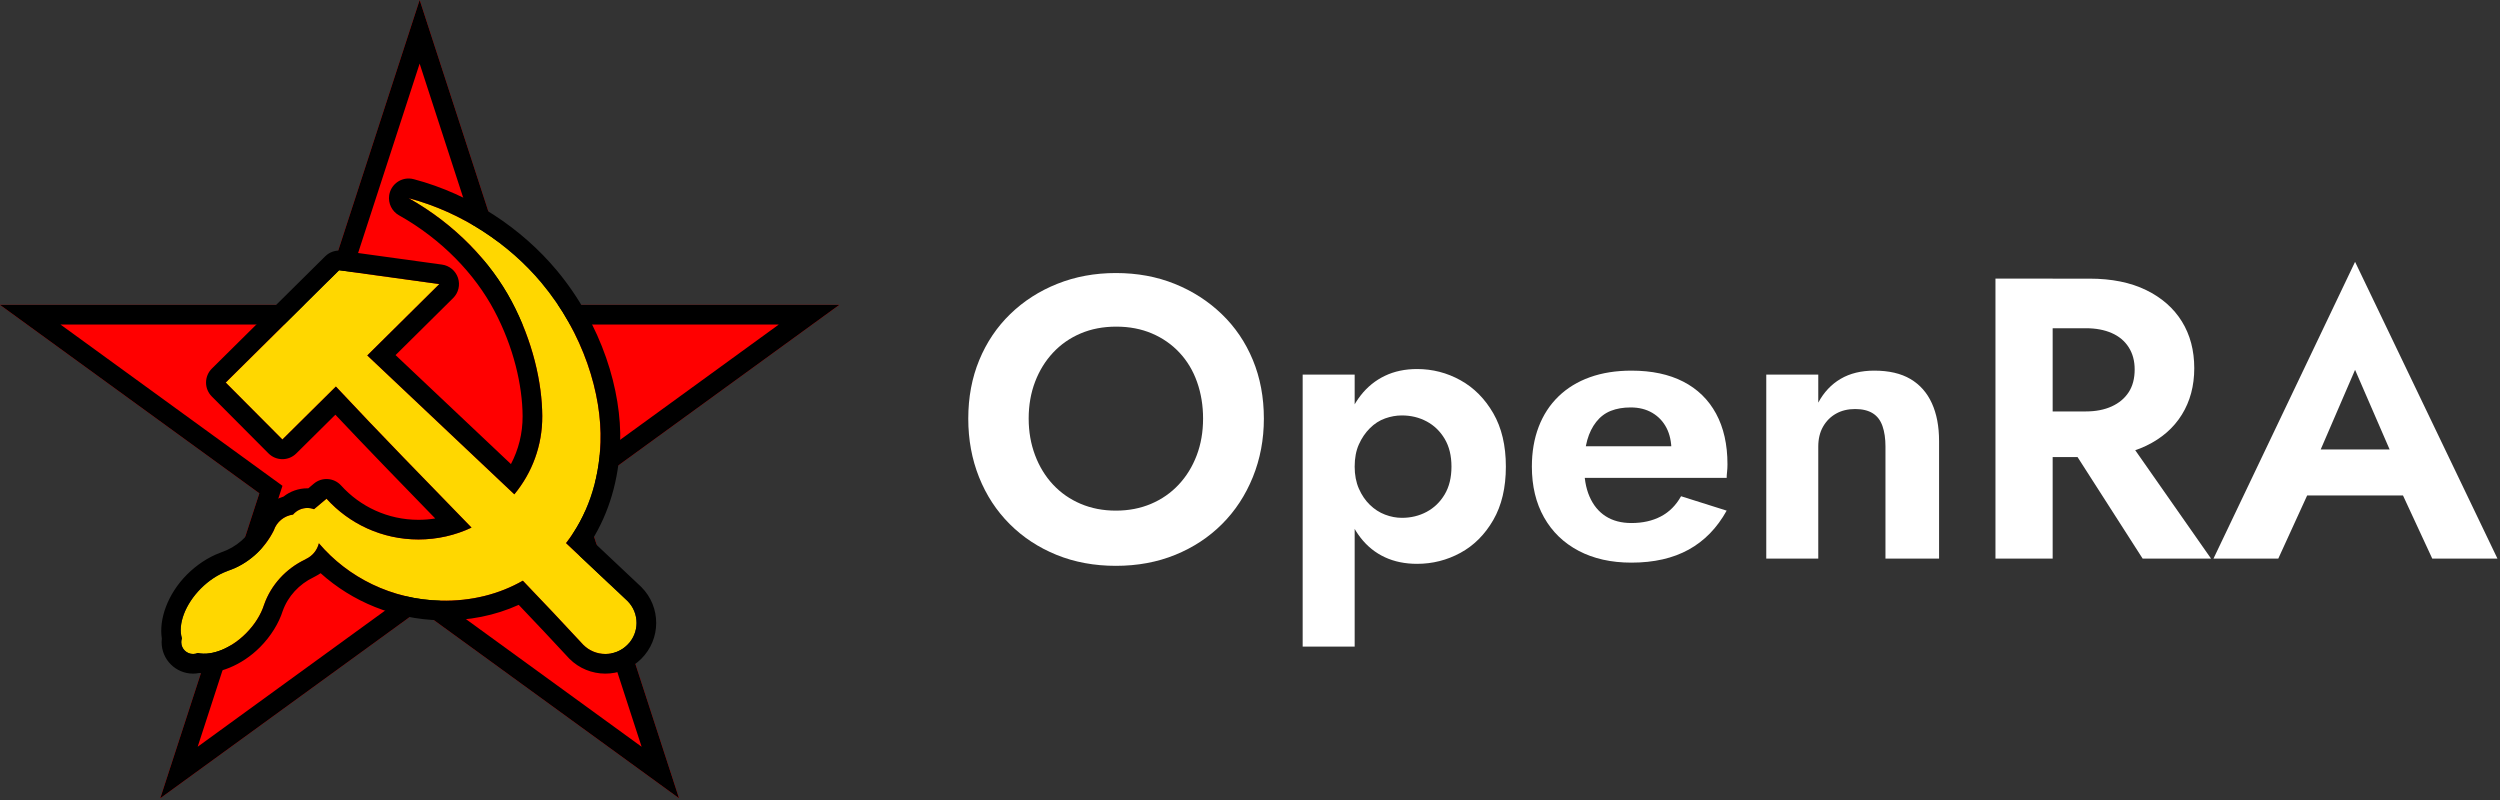 <?xml version="1.0" encoding="UTF-8" standalone="no"?><!DOCTYPE svg PUBLIC "-//W3C//DTD SVG 1.1//EN" "http://www.w3.org/Graphics/SVG/1.1/DTD/svg11.dtd"><svg width="100%" height="100%" viewBox="0 0 150 48" version="1.1" xmlns="http://www.w3.org/2000/svg" xmlns:xlink="http://www.w3.org/1999/xlink" xml:space="preserve" xmlns:serif="http://www.serif.com/" style="fill-rule:evenodd;clip-rule:evenodd;stroke-linejoin:round;stroke-miterlimit:2;"><rect x="0" y="0" width="150" height="48" fill="#333333" stroke="none"/><path id="star" d="M25.179,0l-5.944,18.293l-19.235,0l15.561,11.306l-5.944,18.294l15.562,-11.306l15.561,11.306l-5.944,-18.294l15.561,-11.306l-19.234,0l-5.944,-18.293Z" style="fill:#f00;fill-rule:nonzero;"/><path d="M25.179,0l-5.944,18.293l-19.235,0l15.561,11.306l-5.944,18.294l15.562,-11.306l15.561,11.306l-5.944,-18.294l15.561,-11.306l-19.234,0l-5.944,-18.293Zm-5.087,19.473l-16.462,0l13.318,9.676l-5.087,15.656l13.318,-9.676l13.318,9.676l-5.087,-15.656l13.317,-9.676l-16.461,0l-5.087,-15.656l-5.087,15.656Z"/><path id="hammer-and-sickle" d="M24.518,11.89l0,0l0,0l0,0c3.207,0.845 6.039,2.764 7.97,5.075c2.528,3.023 3.637,6.71 3.543,9.569c-0.078,2.378 -0.828,4.453 -2.068,6.052c1.229,1.159 2.458,2.317 3.686,3.473c0.728,0.731 0.724,1.912 -0.009,2.638c-0.732,0.726 -1.916,0.722 -2.644,-0.009c-1.194,-1.293 -2.405,-2.572 -3.626,-3.846c-1.419,0.811 -3.095,1.241 -4.928,1.198c-2.934,-0.069 -5.559,-1.384 -7.309,-3.443c-0.1,0.411 -0.38,0.756 -0.762,0.938c-0.02,0.014 -0.042,0.027 -0.069,0.04c-1.141,0.546 -2.039,1.517 -2.457,2.708c-0.188,0.595 -0.57,1.202 -1.08,1.715c-0.899,0.902 -2.049,1.371 -2.895,1.18c-0.09,0.04 -0.187,0.06 -0.285,0.061c-0.392,0 -0.709,-0.317 -0.709,-0.708c0,-0.077 0.013,-0.154 0.039,-0.228c-0.258,-0.846 0.2,-2.051 1.136,-2.993c0.474,-0.475 1.03,-0.841 1.586,-1.044c0.01,-0.005 0.02,-0.01 0.031,-0.014c1.201,-0.406 2.193,-1.294 2.758,-2.425c0.171,-0.512 0.619,-0.882 1.156,-0.952c0.213,-0.251 0.526,-0.396 0.856,-0.396c0.138,0 0.274,0.025 0.402,0.074l0.752,-0.631c1.359,1.502 3.327,2.446 5.516,2.446c1.138,0 2.218,-0.255 3.184,-0.711c-2.728,-2.809 -5.469,-5.608 -8.139,-8.464l-3.209,3.178l-3.402,-3.417l6.804,-6.74l6.014,0.831l-4.323,4.282c2.939,2.774 5.882,5.555 8.823,8.332c1.056,-1.279 1.687,-2.915 1.676,-4.699c-0.011,-1.996 -0.57,-4.492 -1.84,-6.883c-1.254,-2.358 -3.379,-4.615 -6.178,-6.187Z" style="fill:#ffd700;fill-rule:nonzero;"/><path d="M23.938,12.917c-0.418,-0.235 -0.661,-0.711 -0.586,-1.205c0.091,-0.595 0.614,-1.026 1.216,-1.001l0,0c0.086,0.004 0.171,0.017 0.254,0.04l-0.003,-0.002l0.004,0.001c3.447,0.91 6.493,2.973 8.57,5.458c2.736,3.273 3.918,7.27 3.817,10.365c-0.073,2.229 -0.684,4.216 -1.7,5.851l2.948,2.776l0.027,0.027c1.189,1.194 1.182,3.122 -0.015,4.308c-1.194,1.183 -3.124,1.176 -4.31,-0.015l-0.03,-0.032c-0.992,-1.073 -1.996,-2.138 -3.007,-3.197c-1.405,0.637 -2.995,0.968 -4.709,0.928c-2.764,-0.065 -5.281,-1.12 -7.177,-2.827c-0.091,0.063 -0.186,0.12 -0.285,0.171c-0.043,0.026 -0.089,0.051 -0.141,0.076c-0.859,0.411 -1.539,1.138 -1.853,2.035l0.012,-0.036c-0.239,0.759 -0.718,1.538 -1.369,2.193c-1.11,1.113 -2.535,1.651 -3.651,1.55c-0.119,0.025 -0.241,0.037 -0.365,0.037c-1.044,0 -1.888,-0.845 -1.888,-1.886l0.013,-0.221c-0.18,-1.141 0.335,-2.656 1.506,-3.835c0.587,-0.587 1.277,-1.038 1.965,-1.299c0.035,-0.015 0.071,-0.03 0.109,-0.043c0.888,-0.3 1.622,-0.95 2.053,-1.779c0.285,-0.755 0.905,-1.328 1.668,-1.559c0.402,-0.319 0.905,-0.497 1.428,-0.497l0.058,0.002l0.336,-0.283c0.486,-0.408 1.207,-0.358 1.633,0.112c1.144,1.265 2.8,2.059 4.642,2.059c0.342,0 0.678,-0.027 1.006,-0.081c-2.009,-2.065 -4.017,-4.132 -5.991,-6.225l-2.348,2.326c-0.462,0.458 -1.208,0.455 -1.666,-0.006l-3.403,-3.417c-0.221,-0.222 -0.345,-0.523 -0.343,-0.836c0.001,-0.314 0.126,-0.614 0.349,-0.834l6.804,-6.74c0.261,-0.258 0.627,-0.38 0.991,-0.33l6.014,0.83c0.445,0.062 0.816,0.37 0.958,0.796c0.142,0.426 0.03,0.895 -0.289,1.211l-3.456,3.423l6.923,6.539c0.452,-0.86 0.706,-1.84 0.7,-2.879c-0.011,-1.837 -0.533,-4.134 -1.703,-6.335c-1.158,-2.18 -3.127,-4.26 -5.713,-5.713l-0.003,-0.001Zm6.758,5.16c-1.254,-2.358 -3.379,-4.615 -6.178,-6.187c3.207,0.845 6.039,2.764 7.97,5.075c2.528,3.023 3.637,6.71 3.543,9.569c-0.078,2.378 -0.828,4.453 -2.068,6.052c1.229,1.159 2.458,2.317 3.686,3.473c0.728,0.731 0.724,1.912 -0.009,2.638c-0.732,0.726 -1.916,0.722 -2.644,-0.009c-1.194,-1.293 -2.405,-2.572 -3.626,-3.846c-1.419,0.811 -3.095,1.241 -4.928,1.198c-2.934,-0.069 -5.559,-1.384 -7.309,-3.443c-0.1,0.411 -0.38,0.756 -0.762,0.938c-0.02,0.014 -0.042,0.027 -0.069,0.04c-1.141,0.546 -2.039,1.517 -2.457,2.708c-0.188,0.595 -0.57,1.202 -1.08,1.715c-0.899,0.902 -2.049,1.371 -2.895,1.18c-0.09,0.04 -0.187,0.06 -0.285,0.061c-0.392,0 -0.709,-0.317 -0.709,-0.708c0,-0.077 0.013,-0.154 0.039,-0.228c-0.258,-0.846 0.2,-2.051 1.136,-2.993c0.474,-0.475 1.03,-0.841 1.586,-1.044c0.01,-0.005 0.02,-0.01 0.031,-0.014c1.201,-0.406 2.193,-1.294 2.758,-2.425c0.171,-0.512 0.619,-0.882 1.156,-0.952c0.213,-0.251 0.526,-0.396 0.856,-0.396c0.138,0 0.274,0.025 0.402,0.074l0.752,-0.631c1.359,1.502 3.327,2.446 5.516,2.446c1.138,0 2.218,-0.255 3.184,-0.711c-2.728,-2.809 -5.469,-5.608 -8.139,-8.464l-3.209,3.178l-3.402,-3.417l6.804,-6.74l6.014,0.831l-4.323,4.282c2.939,2.774 5.882,5.555 8.823,8.332c1.056,-1.279 1.687,-2.915 1.676,-4.699c-0.011,-1.996 -0.57,-4.492 -1.84,-6.883Z"/><g id="openra-text"><path d="M61.72,25.118c0,-0.8 0.128,-1.536 0.384,-2.208c0.256,-0.672 0.616,-1.256 1.08,-1.752c0.464,-0.496 1.016,-0.88 1.656,-1.152c0.64,-0.272 1.352,-0.408 2.136,-0.408c0.784,0 1.496,0.136 2.136,0.408c0.64,0.272 1.192,0.656 1.656,1.152c0.464,0.496 0.816,1.084 1.056,1.764c0.24,0.68 0.36,1.412 0.36,2.196c0,0.8 -0.128,1.536 -0.384,2.208c-0.256,0.672 -0.616,1.256 -1.08,1.752c-0.464,0.496 -1.016,0.88 -1.656,1.152c-0.64,0.272 -1.344,0.408 -2.112,0.408c-0.768,0 -1.472,-0.136 -2.112,-0.408c-0.64,-0.272 -1.192,-0.656 -1.656,-1.152c-0.464,-0.496 -0.824,-1.084 -1.08,-1.764c-0.256,-0.68 -0.384,-1.412 -0.384,-2.196Zm-3.624,0c0,1.264 0.216,2.436 0.648,3.516c0.432,1.08 1.044,2.016 1.836,2.808c0.792,0.792 1.728,1.408 2.808,1.848c1.08,0.44 2.268,0.66 3.564,0.66c1.296,0 2.484,-0.22 3.564,-0.66c1.08,-0.44 2.016,-1.056 2.808,-1.848c0.792,-0.792 1.408,-1.732 1.848,-2.82c0.44,-1.088 0.66,-2.256 0.66,-3.504c0,-1.28 -0.22,-2.452 -0.66,-3.516c-0.44,-1.064 -1.064,-1.984 -1.872,-2.76c-0.808,-0.776 -1.748,-1.38 -2.82,-1.812c-1.072,-0.432 -2.248,-0.648 -3.528,-0.648c-1.264,0 -2.436,0.216 -3.516,0.648c-1.08,0.432 -2.02,1.036 -2.82,1.812c-0.8,0.776 -1.42,1.696 -1.86,2.76c-0.44,1.064 -0.66,2.236 -0.66,3.516Z" style="fill:#fff;fill-rule:nonzero;"/><path d="M81.28,38.798l0,-16.32l-3.12,0l0,16.32l3.12,0Zm9.072,-10.8c0,-1.264 -0.252,-2.332 -0.756,-3.204c-0.504,-0.872 -1.16,-1.532 -1.968,-1.98c-0.808,-0.448 -1.676,-0.672 -2.604,-0.672c-0.72,0 -1.364,0.136 -1.932,0.408c-0.568,0.272 -1.052,0.664 -1.452,1.176c-0.4,0.512 -0.704,1.128 -0.912,1.848c-0.208,0.72 -0.312,1.528 -0.312,2.424c0,0.896 0.104,1.704 0.312,2.424c0.208,0.72 0.512,1.336 0.912,1.848c0.4,0.512 0.884,0.9 1.452,1.164c0.568,0.264 1.212,0.396 1.932,0.396c0.928,0 1.796,-0.22 2.604,-0.66c0.808,-0.44 1.464,-1.096 1.968,-1.968c0.504,-0.872 0.756,-1.94 0.756,-3.204Zm-3.264,0c0,0.656 -0.136,1.212 -0.408,1.668c-0.272,0.456 -0.632,0.804 -1.08,1.044c-0.448,0.24 -0.944,0.36 -1.488,0.36c-0.336,0 -0.672,-0.064 -1.008,-0.192c-0.336,-0.128 -0.64,-0.324 -0.912,-0.588c-0.272,-0.264 -0.492,-0.588 -0.66,-0.972c-0.168,-0.384 -0.252,-0.824 -0.252,-1.32c0,-0.512 0.084,-0.956 0.252,-1.332c0.168,-0.376 0.388,-0.7 0.66,-0.972c0.272,-0.272 0.576,-0.468 0.912,-0.588c0.336,-0.12 0.672,-0.18 1.008,-0.18c0.544,0 1.04,0.12 1.488,0.36c0.448,0.24 0.808,0.588 1.08,1.044c0.272,0.456 0.408,1.012 0.408,1.668Z" style="fill:#fff;fill-rule:nonzero;"/><path d="M97.888,33.758c1.344,0 2.488,-0.26 3.432,-0.78c0.944,-0.52 1.704,-1.3 2.28,-2.34l-2.736,-0.864c-0.304,0.544 -0.708,0.948 -1.212,1.212c-0.504,0.264 -1.092,0.396 -1.764,0.396c-0.608,0 -1.124,-0.136 -1.548,-0.408c-0.424,-0.272 -0.748,-0.668 -0.972,-1.188c-0.224,-0.52 -0.328,-1.14 -0.312,-1.86c0,-0.592 0.06,-1.1 0.18,-1.524c0.12,-0.424 0.3,-0.788 0.54,-1.092c0.24,-0.304 0.532,-0.524 0.876,-0.66c0.344,-0.136 0.74,-0.204 1.188,-0.204c0.496,0 0.928,0.108 1.296,0.324c0.368,0.216 0.652,0.516 0.852,0.9c0.2,0.384 0.3,0.848 0.3,1.392c0,0.112 -0.028,0.248 -0.084,0.408c-0.056,0.16 -0.124,0.296 -0.204,0.408l0.864,-1.104l-7.152,0l0,1.896l9.888,0c0,-0.096 0.008,-0.216 0.024,-0.36c0.016,-0.144 0.024,-0.296 0.024,-0.456c0,-1.184 -0.228,-2.196 -0.684,-3.036c-0.456,-0.84 -1.112,-1.48 -1.968,-1.92c-0.856,-0.44 -1.892,-0.66 -3.108,-0.66c-0.928,0 -1.76,0.132 -2.496,0.396c-0.736,0.264 -1.364,0.648 -1.884,1.152c-0.52,0.504 -0.916,1.112 -1.188,1.824c-0.272,0.712 -0.408,1.508 -0.408,2.388c0,1.168 0.244,2.184 0.732,3.048c0.488,0.864 1.18,1.532 2.076,2.004c0.896,0.472 1.952,0.708 3.168,0.708Z" style="fill:#fff;fill-rule:nonzero;"/><path d="M113.128,26.798l0,6.72l3.216,0l0,-7.056c0,-0.88 -0.144,-1.636 -0.432,-2.268c-0.288,-0.632 -0.716,-1.116 -1.284,-1.452c-0.568,-0.336 -1.292,-0.504 -2.172,-0.504c-0.784,0 -1.456,0.164 -2.016,0.492c-0.56,0.328 -1.008,0.804 -1.344,1.428l0,-1.68l-3.12,0l0,11.04l3.12,0l0,-6.72c0,-0.464 0.096,-0.864 0.288,-1.2c0.192,-0.336 0.452,-0.596 0.78,-0.78c0.328,-0.184 0.708,-0.276 1.14,-0.276c0.432,0 0.784,0.084 1.056,0.252c0.272,0.168 0.468,0.424 0.588,0.768c0.12,0.344 0.18,0.756 0.18,1.236Z" style="fill:#fff;fill-rule:nonzero;"/><path d="M123.544,25.694l5.016,7.824l4.104,0l-5.472,-7.824l-3.648,0Zm-3.816,-8.976l0,16.8l3.432,0l0,-16.8l-3.432,0Zm2.088,2.976l3.336,0c0.592,0 1.108,0.096 1.548,0.288c0.44,0.192 0.78,0.476 1.02,0.852c0.24,0.376 0.36,0.82 0.36,1.332c0,0.544 -0.12,1 -0.36,1.368c-0.24,0.368 -0.58,0.652 -1.02,0.852c-0.44,0.2 -0.956,0.3 -1.548,0.3l-3.336,0l0,2.736l3.552,0c1.328,0 2.46,-0.224 3.396,-0.672c0.936,-0.448 1.652,-1.072 2.148,-1.872c0.496,-0.8 0.744,-1.728 0.744,-2.784c0,-1.072 -0.248,-2.008 -0.744,-2.808c-0.496,-0.8 -1.212,-1.428 -2.148,-1.884c-0.936,-0.456 -2.068,-0.684 -3.396,-0.684l-3.552,0l0,2.976Z" style="fill:#fff;fill-rule:nonzero;"/><path d="M136.912,29.726l8.88,0l-0.408,-2.76l-8.064,0l-0.408,2.76Zm4.392,-7.536l2.52,5.808l-0.024,0.912l2.136,4.608l3.912,0l-8.544,-17.808l-8.496,17.808l3.888,0l2.184,-4.776l-0.072,-0.768l2.496,-5.784Z" style="fill:#fff;fill-rule:nonzero;"/></g></svg>